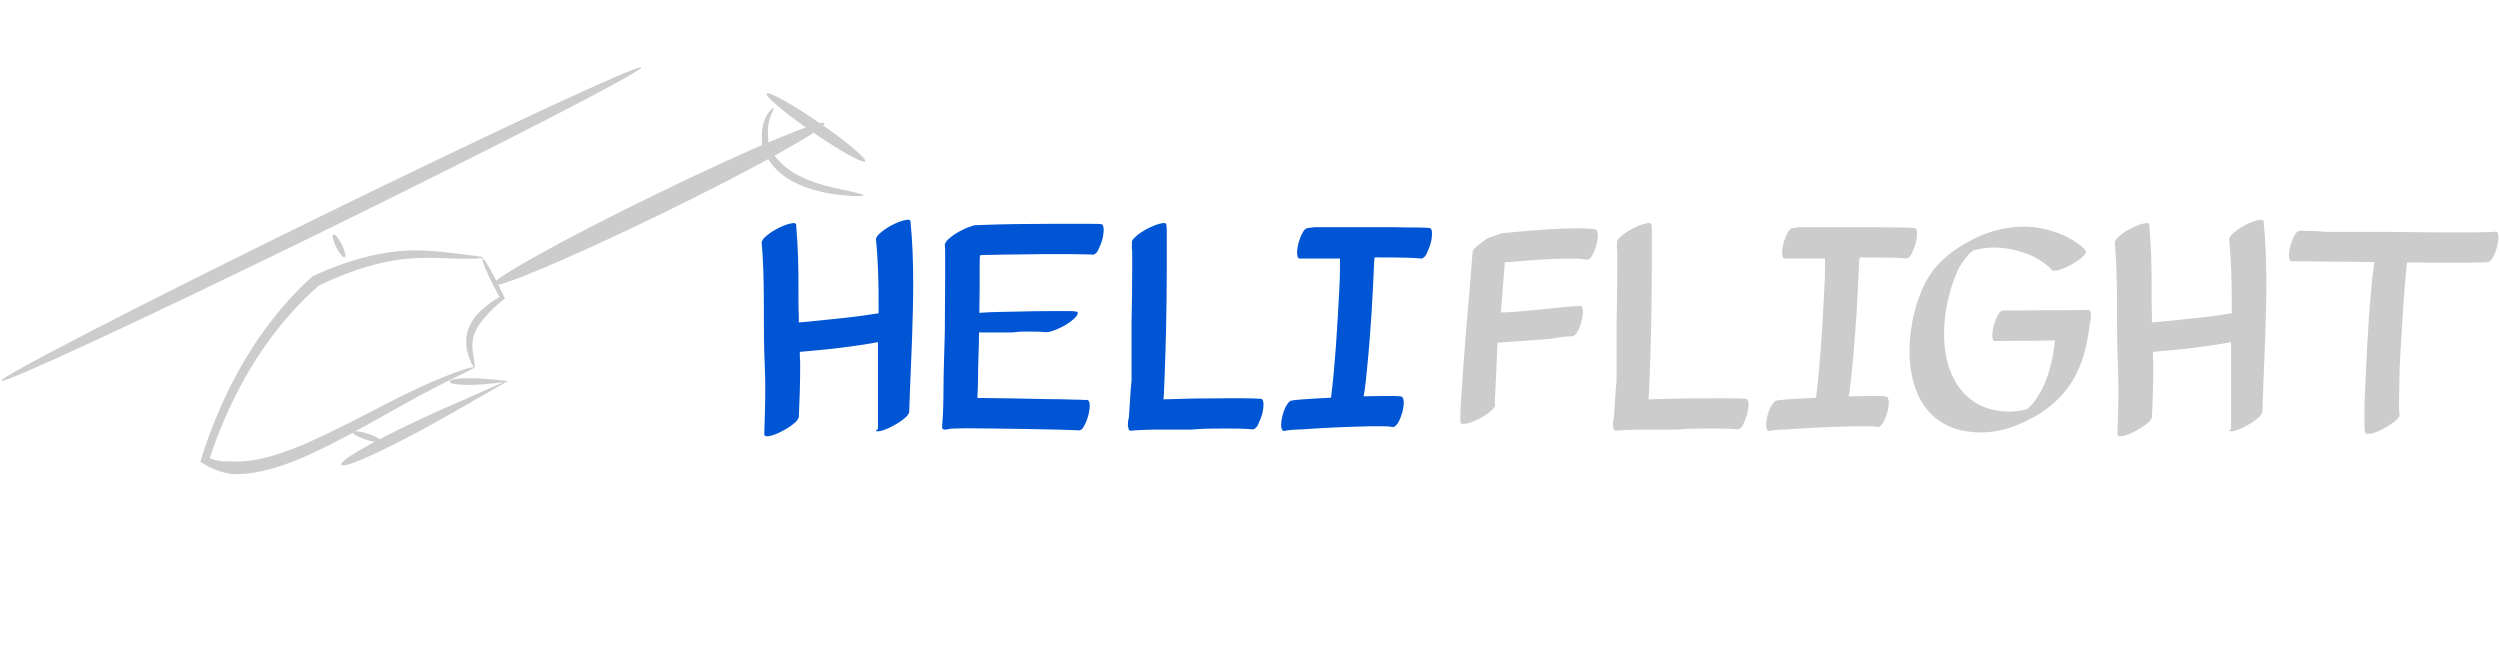 <?xml version="1.0" encoding="UTF-8" standalone="no"?>
<svg
   xmlns:dc="http://purl.org/dc/elements/1.1/"
   xmlns:cc="http://creativecommons.org/ns#"
   xmlns:rdf="http://www.w3.org/1999/02/22-rdf-syntax-ns#"
   xmlns:svg="http://www.w3.org/2000/svg"
   xmlns="http://www.w3.org/2000/svg"
   xmlns:sodipodi="http://sodipodi.sourceforge.net/DTD/sodipodi-0.dtd"
   xmlns:inkscape="http://www.inkscape.org/namespaces/inkscape"
   xml:space="preserve"
   style="enable-background:new -21 39.4 239.9 62.3;"
   viewBox="-21 39.4 239.9 62.3"
   y="0px"
   x="0px"
   inkscape:version="1.0 (4035a4fb49, 2020-05-01)"
   sodipodi:docname="light-wide-2.svg"
   id="svg4057"
   version="1.1"><defs
   id="defs33"><inkscape:path-effect
     fuse_tolerance="0"
     hide_knot="false"
     vertical_pattern="false"
     prop_units="false"
     tang_offset="0"
     normal_offset="0"
     spacing="0"
     scale_y_rel="false"
     prop_scale="0.65"
     copytype="single_stretched"
     pattern="M 0,5 C 0,2.24 2.24,0 5,0 7.76,0 10,2.24 10,5 10,7.76 7.76,10 5,10 2.24,10 0,7.76 0,5 Z"
     lpeversion="1"
     is_visible="true"
     id="path-effect857"
     effect="skeletal" /><inkscape:path-effect
     fuse_tolerance="0"
     hide_knot="false"
     vertical_pattern="false"
     prop_units="false"
     tang_offset="-1.9"
     normal_offset="0"
     spacing="0"
     scale_y_rel="false"
     prop_scale="1"
     copytype="single_stretched"
     pattern="M 0,5 C 0,2.24 2.24,0 5,0 7.76,0 10,2.24 10,5 10,7.76 7.76,10 5,10 2.24,10 0,7.76 0,5 Z"
     lpeversion="1"
     is_visible="true"
     id="path-effect861"
     effect="skeletal" /><inkscape:path-effect
     fuse_tolerance="0"
     hide_knot="false"
     vertical_pattern="false"
     prop_units="false"
     tang_offset="0"
     normal_offset="0"
     spacing="0"
     scale_y_rel="false"
     prop_scale="1"
     copytype="single_stretched"
     pattern="M 0,5 C 0,2.24 2.24,0 5,0 7.76,0 10,2.24 10,5 10,7.76 7.76,10 5,10 2.24,10 0,7.76 0,5 Z"
     lpeversion="1"
     is_visible="true"
     id="path-effect865"
     effect="skeletal" /><inkscape:path-effect
     fuse_tolerance="0"
     hide_knot="false"
     vertical_pattern="false"
     prop_units="false"
     tang_offset="0"
     normal_offset="0"
     spacing="0"
     scale_y_rel="false"
     prop_scale="0.73"
     copytype="single_stretched"
     pattern="M 0,5 C 0,2.24 2.24,0 5,0 7.76,0 10,2.24 10,5 10,7.76 7.76,10 5,10 2.24,10 0,7.76 0,5 Z"
     lpeversion="1"
     is_visible="true"
     id="path-effect873"
     effect="skeletal" /><inkscape:path-effect
     fuse_tolerance="0"
     hide_knot="false"
     vertical_pattern="false"
     prop_units="false"
     tang_offset="0"
     normal_offset="0"
     spacing="0"
     scale_y_rel="false"
     prop_scale="0.32"
     copytype="single_stretched"
     pattern="M 0,5 C 0,2.24 2.24,0 5,0 7.76,0 10,2.24 10,5 10,7.76 7.76,10 5,10 2.24,10 0,7.76 0,5 Z"
     lpeversion="1"
     is_visible="true"
     id="path-effect913"
     effect="skeletal" /><inkscape:path-effect
     fuse_tolerance="0"
     hide_knot="false"
     vertical_pattern="false"
     prop_units="false"
     tang_offset="0"
     normal_offset="0"
     spacing="0"
     scale_y_rel="false"
     prop_scale="0.4"
     copytype="single_stretched"
     pattern="M 0,5 C 0,2.24 2.24,0 5,0 7.76,0 10,2.24 10,5 10,7.76 7.76,10 5,10 2.24,10 0,7.76 0,5 Z"
     lpeversion="1"
     is_visible="true"
     id="path-effect921"
     effect="skeletal" /><inkscape:path-effect
     fuse_tolerance="0"
     hide_knot="false"
     vertical_pattern="false"
     prop_units="false"
     tang_offset="0"
     normal_offset="0"
     spacing="0"
     scale_y_rel="false"
     prop_scale="0.31"
     copytype="single_stretched"
     pattern="M 0,5 C 0,2.24 2.24,0 5,0 7.76,0 10,2.24 10,5 10,7.76 7.76,10 5,10 2.24,10 0,7.76 0,5 Z"
     lpeversion="1"
     is_visible="true"
     id="path-effect929"
     effect="skeletal" /><inkscape:path-effect
     fuse_tolerance="0"
     hide_knot="false"
     vertical_pattern="false"
     prop_units="false"
     tang_offset="0"
     normal_offset="0"
     spacing="0"
     scale_y_rel="false"
     prop_scale="0.4"
     copytype="single_stretched"
     pattern="m -8.794,7.398 c 0,-2.76 2.24,-5 5,-5 2.76,0 5,2.24 5,5 0,2.76 -2.24,5 -5,5 -2.76,0 -5,-2.24 -5,-5 z"
     lpeversion="1"
     is_visible="true"
     id="path-effect960"
     effect="skeletal" /><inkscape:path-effect
     fuse_tolerance="0"
     hide_knot="false"
     vertical_pattern="false"
     prop_units="false"
     tang_offset="0"
     normal_offset="0"
     spacing="0"
     scale_y_rel="false"
     prop_scale="0.5"
     copytype="single_stretched"
     pattern="m 80.4,311.236 c -2.583,-1.841 -3.185,-5.431 -1.344,-8.014 1.841,-2.583 5.432,-3.185 8.014,-1.344 2.583,1.841 3.185,5.431 1.344,8.014 -1.841,2.583 -5.432,3.185 -8.014,1.344 z"
     lpeversion="1"
     is_visible="true"
     id="path-effect3076"
     effect="skeletal" /></defs>
<style
   id="style2"
   type="text/css">
	.st0{fill:#FFBB00;}
	.st1{fill:#FFFFFF;}
</style>
<sodipodi:namedview
   inkscape:document-rotation="0"
   pagecolor="#ffffff"
   showguides="false"
   showborder="true"
   borderlayer="false"
   fit-margin-top="0"
   inkscape:cy="62.698837"
   showgrid="true"
   inkscape:zoom="5.4319211"
   inkscape:cx="168.80808"
   fit-margin-left="0"
   bordercolor="#666666"
   borderopacity="1.0"
   id="base"
   inkscape:document-units="px"
   inkscape:window-width="1920"
   fit-margin-right="0"
   inkscape:window-x="-8"
   fit-margin-bottom="0"
   inkscape:pageshadow="2"
   inkscape:window-height="1017"
   inkscape:window-y="-8"
   inkscape:showpageshadow="false"
   inkscape:current-layer="text1624"
   inkscape:pageopacity="0.0"
   inkscape:window-maximized="1">
	<inkscape:grid
   originx="-10.041"
   originy="-961.96"
   id="grid4093"
   type="xygrid" />
</sodipodi:namedview>
<g
   id="g30">
	
	
<g
   aria-label="HELIFLIGHT"
   transform="scale(1.094,0.914)"
   id="text1624"
   style="font-style:normal;font-weight:normal;font-size:43.74px;line-height:1.25;font-family:sans-serif;fill:#000000;fill-opacity:1;stroke:none;stroke-width:1.094"><g
     id="g892"><g
       id="g3089"
       style="enable-background:new -21 39.4 239.9 62.3;fill:#cccccc"
       inkscape:export-xdpi="35.392113"
       inkscape:export-ydpi="35.392113"
       transform="matrix(0.176,0,0,0.21,-2.97,50.514)"><path
         sodipodi:nodetypes="cccc"
         inkscape:original-d="M 144.30283,148.30013 C 99.532977,163.75639 41.030702,212.78079 9.9932703,194.66891 20.996881,159.89967 38.182195,129.25156 65.156124,105.1292 107.12065,85.580018 124.61489,93.220031 148.69987,93.537012"
         inkscape:path-effect="#path-effect857"
         id="path855"
         d="m 144.303,148.3 c 0.258,0.747 -13.24,6.262 -34.537,18.15 -8.451,4.723 -24.241,13.84 -36.539,20.106 -9.98,5.104 -21.899,10.8 -34.793,13.707 -4.976,1.126 -10.339,1.801 -15.841,1.411 -5.064,-0.95 -10.242,-2.897 -14.946,-6.101 2.261,-7.431 4.914,-14.941 8.003,-22.423 12.201,-29.554 28.87,-53.099 47.967,-70.357 0,0 1.1e-5,0 1.1e-5,0 18.953,-8.653 35.214,-12.608 49.939,-12.891 6.703,-0.095 13.241,0.57 17.946,1.133 11.061,1.319 17.205,1.987 17.199,2.502 -0.007,0.515 -6.343,0.815 -17.428,0.359 -4.629,-0.188 -11.233,-0.444 -17.562,-0.032 -13.995,0.842 -28.971,5.018 -47.015,13.6 -3e-6,0 -6e-6,0 -1e-5,0 -18.305,16.191 -34.314,37.888 -46.364,65.383 -3.051,6.961 -5.701,13.965 -7.992,20.917 3.183,1.399 6.957,1.843 10.746,1.582 4.65,0.401 9.423,-0.177 14.035,-1.133 12.004,-2.499 23.647,-7.841 33.649,-12.624 14.117,-6.775 26.472,-13.525 37.053,-18.813 21.877,-10.945 36.222,-15.223 36.48,-14.476 z"
         style="opacity:1;fill:#cccccc;fill-opacity:1;stroke:none;stroke-width:0;stroke-linecap:butt;stroke-linejoin:miter;stroke-miterlimit:4;stroke-dasharray:none;stroke-opacity:1" /><path
         inkscape:original-d="M 155.09556,106.3284 318.58545,26.382234"
         inkscape:path-effect="#path-effect861"
         id="path859"
         d="m 153.389,107.163 c -1.212,-2.479 34.808,-22.587 80.402,-44.882 45.594,-22.296 83.582,-38.378 84.795,-35.899 1.212,2.479 -34.808,22.587 -80.402,44.882 -45.594,22.296 -83.582,38.378 -84.795,35.899 z"
         style="fill:#cccccc;stroke:none;stroke-width:0.265px;stroke-linecap:butt;stroke-linejoin:miter;stroke-opacity:1" /><path
         inkscape:original-d="m 77.947508,197.06729 81.944822,-41.572 h -27.98116"
         inkscape:path-effect="#path-effect865"
         id="path863"
         d="m 77.948,197.067 c -1.249,-2.461 22.014,-15.225 51.925,-28.49 10.618,-4.709 20.607,-9.044 29.063,-12.853 -16.034,2.356 -27.024,1.551 -27.024,-0.229 0,-1.78 11.353,-2.585 28.938,-0.229 -8.043,4.562 -17.6,10.142 -27.928,16.059 -29.097,16.671 -53.725,28.203 -54.974,25.742 z"
         style="fill:#cccccc;stroke:none;stroke-width:0.265px;stroke-linecap:butt;stroke-linejoin:miter;stroke-opacity:1" /><path
         inkscape:original-d="M -91.538358,155.09556 227.44683,-1.5989233"
         inkscape:path-effect="#path-effect873"
         id="path871"
         d="M -91.538,155.096 C -92.427,153.287 -21.695,116.72 66.345,73.472 154.385,30.225 226.559,-3.407 227.447,-1.599 228.335,0.209 157.603,36.777 69.564,80.024 -18.476,123.272 -90.65,156.904 -91.538,155.096 Z"
         style="fill:#cccccc;stroke:none;stroke-width:0.265px;stroke-linecap:butt;stroke-linejoin:miter;stroke-opacity:1" /><path
         inkscape:original-d="m 83.72155,180.80292 13.805149,4.45327"
         inkscape:path-effect="#path-effect913"
         id="path911"
         d="m 83.722,180.803 c 0.271,-0.841 3.584,-0.525 7.394,0.704 3.81,1.229 6.683,2.909 6.411,3.749 -0.271,0.841 -3.584,0.525 -7.394,-0.704 -3.81,-1.229 -6.683,-2.909 -6.411,-3.749 z"
         style="fill:#cccccc;stroke:none;stroke-width:0.265px;stroke-linecap:butt;stroke-linejoin:miter;stroke-opacity:1" /><path
         sodipodi:nodetypes="ccc"
         inkscape:original-d="m 148.29402,93.964079 9.7972,19.594401 c -21.05089,14.71479 -16.99229,24.64682 -13.78839,34.74165"
         inkscape:path-effect="#path-effect921"
         id="path919"
         d="m 148.294,93.964 c 0.795,-0.397 5.495,7.833 11.193,19.949 0,0 1e-5,0 1e-5,0 -2.473,1.978 -5.132,4.237 -7.565,6.734 -1.386,1.422 -2.648,2.868 -3.78,4.359 -2.159,2.662 -3.658,5.319 -4.342,8.026 -0.689,2.586 -0.6,5.27 -0.356,7.398 0,0 0,0 0,0 0.543,4.688 1.343,7.717 0.859,7.87 -0.483,0.153 -2.116,-2.375 -3.456,-7.365 0,0 0,0 0,0 -0.62,-2.304 -1.036,-5.343 -0.444,-8.643 0.642,-3.381 2.249,-6.697 4.666,-9.748 1.162,-1.374 2.458,-2.66 3.879,-3.881 2.5,-2.147 5.208,-3.934 7.747,-5.459 0,0 0,0 0,0 -5.671,-10.621 -9.196,-18.843 -8.401,-19.24 z"
         style="fill:#cccccc;stroke:none;stroke-width:0.265px;stroke-linecap:butt;stroke-linejoin:miter;stroke-opacity:1" /><path
         sodipodi:nodetypes="cc"
         inkscape:original-d="m 73.924347,81.94024 5.698064,11.396124"
         inkscape:path-effect="#path-effect929"
         id="path927"
         d="m 73.924,81.94 c 0.765,-0.383 2.663,1.86 4.235,5.005 1.573,3.145 2.228,6.009 1.463,6.391 -0.765,0.383 -2.663,-1.86 -4.235,-5.005 -1.573,-3.145 -2.228,-6.009 -1.463,-6.391 z"
         style="fill:#cccccc;stroke:none;stroke-width:0.265px;stroke-linecap:butt;stroke-linejoin:miter;stroke-opacity:1" /><path
         sodipodi:nodetypes="ccc"
         inkscape:original-d="m 293.40242,18.787349 c -6.50312,10.020473 -3.63873,13.795946 -4.39703,19.98654 7.44208,11.129168 12.79715,19.138216 49.16688,23.584119"
         inkscape:path-effect="#path-effect960"
         id="path958"
         d="m 293.402,18.787 c 0.484,0.314 -2.882,4.593 -2.894,11.524 -0.07,2.207 0.488,4.831 0.114,8.078 1.65,2.22 3.505,4.771 5.551,6.843 1.698,1.869 3.682,3.594 5.925,5.087 0.541,0.36 1.089,0.702 1.643,1.025 0,0 0,10e-7 0,10e-7 8.118,4.79 17.828,6.877 23.951,8.194 6.505,1.399 10.544,2.29 10.479,2.82 -0.065,0.53 -4.182,0.633 -10.916,-0.074 -6.416,-0.674 -16.442,-2.312 -25.517,-7.483 0,-10e-7 -10e-6,-10e-7 -10e-6,-10e-7 -0.628,-0.362 -1.248,-0.746 -1.858,-1.153 -2.533,-1.688 -4.754,-3.664 -6.63,-5.822 -2.347,-2.879 -4.275,-6.043 -5.864,-8.667 0.387,-2.965 -0.056,-6.139 0.203,-9.036 0.968,-8.26 5.328,-11.649 5.812,-11.335 z"
         style="fill:#cccccc;stroke:none;stroke-width:0.265px;stroke-linecap:butt;stroke-linejoin:miter;stroke-opacity:1" /><path
         inkscape:original-d="m 289.8442,11.483057 49.1609,33.916338"
         inkscape:path-effect="#path-effect3076"
         id="path3074"
         d="m 298.827,20.523 c -10.526,-8.381 -12.082,-11.635 -3.472,-7.264 8.61,4.371 24.141,14.72 34.667,23.101 10.526,8.381 12.082,11.635 3.472,7.264 -8.61,-4.371 -24.141,-14.72 -34.667,-23.101 z"
         style="fill:#cccccc;stroke:none;stroke-width:0.304px;stroke-linecap:butt;stroke-linejoin:miter;stroke-opacity:1" /></g><path
       id="path856"
       style="fill:#0055d4;stroke-width:1.094"
       d="m 60.671,66.402 c 0,-0.029 0,-0.087 -0.029,-0.146 -0.058,-0.058 -0.117,-0.087 -0.204,-0.087 -0.058,0 -0.087,0.029 -0.146,0.029 -0.35,0.058 -0.7,0.233 -1.021,0.408 -0.408,0.233 -0.787,0.496 -1.108,0.816 l -0.262,0.262 c -0.117,0.146 -0.204,0.292 -0.262,0.467 0.175,2.187 0.233,4.374 0.233,6.59 v 1.254 c -1.866,0.379 -3.762,0.583 -5.657,0.816 -0.437,0.058 -0.904,0.117 -1.341,0.146 0,-0.525 0,-1.05 -0.029,-1.545 v -1.72 c 0,-2.304 -0.029,-4.636 -0.204,-6.94 0,-0.029 0,-0.087 -0.029,-0.146 -0.058,-0.058 -0.117,-0.087 -0.204,-0.087 -0.058,0 -0.087,0.029 -0.146,0.029 -0.35,0.058 -0.7,0.233 -1.021,0.408 -0.408,0.233 -0.787,0.496 -1.108,0.816 l -0.262,0.262 c -0.117,0.146 -0.204,0.292 -0.262,0.467 0.292,3.82 0.146,7.669 0.233,11.518 0.029,1.225 0.087,2.449 0.087,3.703 v 0.612 c 0,1.429 -0.058,2.887 -0.087,4.345 0,0.175 0.117,0.233 0.262,0.233 0.379,0 0.991,-0.35 1.137,-0.437 0.379,-0.233 0.787,-0.496 1.108,-0.816 l 0.262,-0.262 c 0.117,-0.146 0.204,-0.292 0.262,-0.467 0.058,-1.662 0.117,-3.324 0.117,-4.986 V 81.157 c -0.029,-0.379 -0.029,-0.729 -0.029,-1.108 l 2.333,-0.262 c 1.079,-0.117 2.158,-0.321 3.237,-0.496 l 1.283,-0.262 v 9.127 c -0.117,0.087 -0.175,0.146 -0.175,0.175 0,0.058 0.087,0.058 0.175,0.058 0.379,0 0.962,-0.35 1.108,-0.437 0.379,-0.233 0.787,-0.496 1.108,-0.816 l 0.262,-0.262 c 0.117,-0.146 0.204,-0.292 0.262,-0.467 0.087,-3.558 0.262,-7.144 0.321,-10.702 0.029,-0.991 0.029,-1.983 0.029,-2.974 0,-2.1 -0.058,-4.228 -0.233,-6.328 z" /><path
       id="path858"
       style="fill:#0055d4;stroke-width:1.094"
       d="m 77.413,66.636 c -0.292,-0.029 -0.583,-0.029 -0.846,-0.029 h -3.762 c -1.954,0 -3.907,0.029 -5.832,0.117 -0.233,0 -0.467,0.029 -0.7,0.029 l -0.204,0.087 c -0.262,0.087 -0.525,0.204 -0.758,0.35 -0.408,0.233 -0.787,0.496 -1.108,0.816 l -0.262,0.262 c -0.117,0.146 -0.204,0.292 -0.262,0.467 0.029,0.379 0.029,0.758 0.029,1.137 v 2.129 c 0,1.983 -0.029,3.966 -0.029,5.949 -0.029,2.041 -0.117,4.053 -0.117,6.094 0,1.254 -0.029,2.537 -0.117,3.791 v 0.146 c 0,0.175 0.117,0.233 0.262,0.233 0.146,0 0.321,-0.058 0.408,-0.087 0.146,-0.029 0.292,-0.029 0.437,-0.029 0.292,0 0.583,-0.029 0.846,-0.029 0.846,0 1.72,0.029 2.566,0.029 1.895,0.029 3.791,0.058 5.715,0.117 l 1.487,0.058 c 0.087,0 0.175,0 0.262,0.029 0.233,0 0.379,-0.262 0.437,-0.408 0.175,-0.35 0.292,-0.729 0.379,-1.079 0.087,-0.379 0.146,-0.787 0.146,-1.166 0,-0.117 -0.029,-0.496 -0.204,-0.554 h -0.35 c -0.262,-0.029 -0.496,-0.029 -0.758,-0.029 -0.816,-0.029 -1.633,-0.058 -2.449,-0.058 -1.925,-0.058 -3.849,-0.087 -5.774,-0.117 h -0.321 c 0.029,-0.7 0.058,-1.4 0.058,-2.129 0,-1.575 0.087,-3.178 0.087,-4.753 h 2.887 l 0.846,-0.087 h 1.225 c 0.262,0.029 0.554,0 0.816,0.058 h 0.146 c 0.262,0 0.496,-0.117 0.7,-0.204 0.437,-0.204 0.846,-0.437 1.196,-0.729 0.292,-0.233 0.583,-0.496 0.758,-0.816 0.058,-0.058 0.087,-0.175 0.087,-0.262 0,-0.087 -0.029,-0.146 -0.146,-0.146 -0.233,-0.058 -0.496,-0.058 -0.729,-0.058 h -1.254 c -1.108,0 -2.216,0.029 -3.324,0.058 -1.021,0.029 -2.012,0.029 -3.033,0.117 -0.029,0 -0.087,0 -0.146,0.029 0.029,-1.75 0.029,-3.499 0.029,-5.249 0,-0.292 0,-0.554 0.029,-0.816 0.204,-0.029 0.437,-0.029 0.642,-0.029 1.021,-0.029 2.041,-0.058 3.062,-0.058 1.079,-0.029 2.158,-0.029 3.237,-0.029 0.787,0 1.604,0 2.391,0.029 0.175,0 0.379,0 0.554,0.029 0.204,0 0.35,-0.233 0.437,-0.379 0,-0.029 0.292,-0.729 0.379,-1.108 0.087,-0.379 0.146,-0.787 0.146,-1.166 0,-0.117 -0.029,-0.525 -0.204,-0.554 z" /><path
       id="path860"
       style="fill:#0055d4;stroke-width:1.094"
       d="m 91.634,85.531 c 0,-0.087 -0.029,-0.525 -0.204,-0.554 -0.846,-0.058 -1.691,-0.058 -2.537,-0.058 -1.137,0 -2.304,0.029 -3.441,0.029 l -2.595,0.087 c 0.058,-0.642 0.058,-1.312 0.087,-1.954 0.058,-1.895 0.117,-3.762 0.146,-5.657 0.029,-2.012 0.058,-3.995 0.058,-6.007 v -4.112 c 0,-0.175 0,-0.35 -0.029,-0.554 0,-0.029 -0.029,-0.087 -0.029,-0.146 -0.058,-0.058 -0.117,-0.087 -0.204,-0.087 -0.058,0 -0.087,0 -0.146,0.029 -0.35,0.058 -0.7,0.233 -1.021,0.408 -0.408,0.233 -0.787,0.496 -1.137,0.816 l -0.233,0.262 c -0.146,0.146 -0.233,0.292 -0.262,0.467 v 0.496 c 0,0.175 0,0.321 0.029,0.467 v 1.954 c 0,1.866 -0.029,3.733 -0.058,5.628 v 6.036 c -0.117,1.283 -0.146,2.566 -0.233,3.849 -0.058,0.233 -0.087,0.525 -0.087,0.758 v 0.117 c 0,0.087 0,0.117 0.029,0.146 0.029,0.117 0.029,0.379 0.175,0.379 0.671,-0.087 1.341,-0.087 1.983,-0.117 h 3.324 c 1.05,-0.117 2.1,-0.117 3.149,-0.117 0.758,0 1.516,0 2.274,0.087 0.204,0 0.35,-0.233 0.437,-0.379 0,-0.029 0.292,-0.729 0.379,-1.108 0.087,-0.379 0.146,-0.787 0.146,-1.166 z" /><path
       id="path862"
       style="fill:#0055d4;stroke-width:1.094"
       d="m 106.27,68.764 c 0.087,-0.379 0.146,-0.787 0.146,-1.166 0,-0.117 -0.029,-0.525 -0.204,-0.554 -0.612,-0.058 -1.225,-0.058 -1.837,-0.058 -0.962,-0.029 -1.954,-0.029 -2.916,-0.029 h -5.336 l -0.583,0.087 c -0.233,0.029 -0.35,0.233 -0.437,0.408 -0.175,0.35 -0.292,0.729 -0.379,1.079 -0.087,0.379 -0.146,0.787 -0.146,1.166 0,0.087 0.029,0.554 0.204,0.554 h 3.558 v 1.05 c 0,0.7 -0.029,1.429 -0.058,2.129 -0.087,1.983 -0.175,3.966 -0.292,5.92 -0.117,1.837 -0.233,3.674 -0.437,5.511 l -1.371,0.087 c -0.642,0.058 -1.283,0.087 -1.895,0.175 -0.117,0.029 -0.204,0.058 -0.292,0.058 -0.058,0.058 -0.087,0.117 -0.146,0.146 -0.117,0.175 -0.204,0.35 -0.292,0.525 -0.146,0.408 -0.262,0.816 -0.321,1.225 -0.029,0.204 -0.058,0.408 -0.058,0.612 0,0.117 0,0.262 0.029,0.379 l 0.087,0.204 c 0.029,0.058 0.087,0.087 0.146,0.087 0.029,0 0.058,0 0.087,-0.029 0.496,-0.117 1.021,-0.117 1.516,-0.146 0.991,-0.087 1.954,-0.146 2.916,-0.204 1.021,-0.058 2.012,-0.087 3.004,-0.117 h 0.962 c 0.321,0 0.612,0 0.933,0.058 0.058,0 0.087,0 0.117,0.029 0.204,0 0.35,-0.292 0.437,-0.408 0.175,-0.35 0.292,-0.729 0.379,-1.079 0.087,-0.379 0.146,-0.787 0.146,-1.166 -0.029,-0.146 -0.029,-0.496 -0.204,-0.554 -0.204,-0.058 -0.408,-0.029 -0.583,-0.058 h -1.05 c -0.583,0 -1.137,0.029 -1.691,0.029 l 0.087,-0.554 c 0.087,-0.729 0.146,-1.458 0.204,-2.187 0.175,-1.983 0.292,-3.966 0.408,-5.949 0.087,-1.837 0.175,-3.674 0.233,-5.511 0.029,-0.117 0.029,-0.262 0.029,-0.379 0.962,0 1.954,0 2.916,0.029 0.379,0.029 0.787,0.029 1.166,0.087 0.204,0 0.35,-0.233 0.437,-0.379 0,-0.029 0.292,-0.729 0.379,-1.108 z" /><path
       id="path864"
       style="fill:#cccccc;stroke-width:1.094"
       d="m 120.733,67.19 c -0.496,-0.087 -0.991,-0.117 -1.487,-0.117 -0.437,0 -0.875,0.029 -1.312,0.029 -1.108,0.058 -2.216,0.146 -3.324,0.262 l -1.866,0.204 c -0.35,0.029 -0.875,0.321 -1.079,0.408 -0.321,0 -0.933,0.612 -1.166,0.846 l -0.262,0.262 c -0.146,0.146 -0.233,0.292 -0.262,0.467 l -0.292,4.345 c -0.146,2.129 -0.321,4.287 -0.437,6.415 0,0.117 -0.029,0.204 -0.029,0.321 -0.117,1.72 -0.204,3.441 -0.292,5.161 0,0.35 -0.029,0.7 -0.029,1.079 0,0.204 0,0.437 0.029,0.671 0.058,0.029 0.087,0.058 0.146,0.058 h 0.146 c 0.117,0 0.233,-0.029 0.35,-0.058 0.408,-0.146 0.787,-0.35 1.166,-0.583 0.35,-0.262 0.7,-0.525 0.962,-0.846 l 0.175,-0.262 c 0.058,-0.058 0.087,-0.117 0.087,-0.204 0,-0.029 0,-0.087 -0.029,-0.117 v -0.292 c 0,-0.233 0,-0.467 0.029,-0.7 l 0.204,-5.453 4.724,-0.408 c 0.583,-0.146 1.196,-0.262 1.808,-0.262 0.233,-0.029 0.35,-0.233 0.437,-0.408 0.175,-0.321 0.292,-0.7 0.379,-1.079 0.087,-0.379 0.146,-0.787 0.146,-1.166 -0.029,-0.087 -0.029,-0.525 -0.204,-0.525 -0.816,0 -1.691,0.146 -2.508,0.233 -1.108,0.146 -2.216,0.262 -3.324,0.379 -0.321,0.029 -0.671,0.058 -0.991,0.058 h -0.175 l 0.35,-5.249 c 1.312,-0.146 2.595,-0.262 3.907,-0.35 0.612,-0.029 1.254,-0.058 1.866,-0.058 0.467,0 0.962,0.029 1.429,0.117 0.233,0 0.379,-0.262 0.437,-0.408 0.175,-0.321 0.292,-0.7 0.379,-1.079 0.087,-0.379 0.146,-0.787 0.146,-1.166 -0.029,-0.117 -0.029,-0.496 -0.233,-0.525 z" /><path
       id="path866"
       style="fill:#cccccc;stroke-width:1.094"
       d="m 134.179,85.531 c 0,-0.087 -0.029,-0.525 -0.204,-0.554 -0.846,-0.058 -1.691,-0.058 -2.537,-0.058 -1.137,0 -2.304,0.029 -3.441,0.029 l -2.595,0.087 c 0.058,-0.642 0.058,-1.312 0.087,-1.954 0.058,-1.895 0.117,-3.762 0.146,-5.657 0.029,-2.012 0.058,-3.995 0.058,-6.007 v -4.112 c 0,-0.175 0,-0.35 -0.029,-0.554 0,-0.029 -0.029,-0.087 -0.029,-0.146 -0.058,-0.058 -0.117,-0.087 -0.204,-0.087 -0.058,0 -0.087,0 -0.146,0.029 -0.35,0.058 -0.7,0.233 -1.021,0.408 -0.408,0.233 -0.787,0.496 -1.137,0.816 l -0.233,0.262 c -0.146,0.146 -0.233,0.292 -0.262,0.467 v 0.496 c 0,0.175 0,0.321 0.029,0.467 v 1.954 c 0,1.866 -0.029,3.733 -0.058,5.628 v 6.036 c -0.117,1.283 -0.146,2.566 -0.233,3.849 -0.058,0.233 -0.087,0.525 -0.087,0.758 v 0.117 c 0,0.087 0,0.117 0.029,0.146 0.029,0.117 0.029,0.379 0.175,0.379 0.671,-0.087 1.341,-0.087 1.983,-0.117 h 3.324 c 1.05,-0.117 2.1,-0.117 3.149,-0.117 0.758,0 1.516,0 2.274,0.087 0.204,0 0.35,-0.233 0.437,-0.379 0,-0.029 0.292,-0.729 0.379,-1.108 0.087,-0.379 0.146,-0.787 0.146,-1.166 z" /><path
       id="path868"
       style="fill:#cccccc;stroke-width:1.094"
       d="m 148.814,68.764 c 0.087,-0.379 0.146,-0.787 0.146,-1.166 0,-0.117 -0.029,-0.525 -0.204,-0.554 -0.612,-0.058 -1.225,-0.058 -1.837,-0.058 -0.962,-0.029 -1.954,-0.029 -2.916,-0.029 h -5.336 l -0.583,0.087 c -0.233,0.029 -0.35,0.233 -0.437,0.408 -0.175,0.35 -0.292,0.729 -0.379,1.079 -0.087,0.379 -0.146,0.787 -0.146,1.166 0,0.087 0.029,0.554 0.204,0.554 h 3.558 v 1.05 c 0,0.7 -0.029,1.429 -0.058,2.129 -0.087,1.983 -0.175,3.966 -0.292,5.92 -0.117,1.837 -0.233,3.674 -0.437,5.511 l -1.371,0.087 c -0.642,0.058 -1.283,0.087 -1.895,0.175 -0.117,0.029 -0.204,0.058 -0.292,0.058 -0.058,0.058 -0.087,0.117 -0.146,0.146 -0.117,0.175 -0.204,0.35 -0.292,0.525 -0.146,0.408 -0.262,0.816 -0.321,1.225 -0.029,0.204 -0.058,0.408 -0.058,0.612 0,0.117 0,0.262 0.029,0.379 l 0.087,0.204 c 0.029,0.058 0.087,0.087 0.146,0.087 0.029,0 0.058,0 0.087,-0.029 0.496,-0.117 1.021,-0.117 1.516,-0.146 0.991,-0.087 1.954,-0.146 2.916,-0.204 1.021,-0.058 2.012,-0.087 3.003,-0.117 h 0.962 c 0.321,0 0.612,0 0.933,0.058 0.058,0 0.087,0 0.117,0.029 0.204,0 0.35,-0.292 0.437,-0.408 0.175,-0.35 0.292,-0.729 0.379,-1.079 0.087,-0.379 0.146,-0.787 0.146,-1.166 -0.029,-0.146 -0.029,-0.496 -0.204,-0.554 -0.204,-0.058 -0.408,-0.029 -0.583,-0.058 h -1.05 c -0.583,0 -1.137,0.029 -1.691,0.029 l 0.087,-0.554 c 0.087,-0.729 0.146,-1.458 0.204,-2.187 0.175,-1.983 0.292,-3.966 0.408,-5.949 0.087,-1.837 0.175,-3.674 0.233,-5.511 0.029,-0.117 0.029,-0.262 0.029,-0.379 0.962,0 1.954,0 2.916,0.029 0.379,0.029 0.787,0.029 1.166,0.087 0.204,0 0.35,-0.233 0.437,-0.379 0,-0.029 0.292,-0.729 0.379,-1.108 z" /><path
       id="path870"
       style="fill:#cccccc;stroke-width:1.094"
       d="m 164.218,76.2 c 0,-0.087 -0.029,-0.554 -0.204,-0.554 -1.341,0.029 -2.654,0.029 -3.966,0.029 -1.166,0.029 -2.362,0.029 -3.528,0.029 -0.233,0 -0.35,0.262 -0.437,0.408 -0.175,0.35 -0.292,0.729 -0.379,1.079 -0.087,0.379 -0.146,0.787 -0.146,1.166 0,0.087 0.029,0.554 0.204,0.554 1.341,-0.029 2.654,-0.029 3.966,-0.029 0.437,-0.029 0.875,-0.029 1.341,-0.029 0,0.058 -0.029,0.087 -0.029,0.146 -0.058,0.496 -0.087,0.991 -0.175,1.458 -0.175,1.166 -0.467,2.333 -0.904,3.412 -0.262,0.583 -0.554,1.166 -0.904,1.691 -0.087,0.058 -0.146,0.146 -0.204,0.233 -0.058,0.058 -0.117,0.117 -0.146,0.175 -0.058,0.058 -0.087,0.087 -0.117,0.087 -0.117,0.058 -0.233,0.087 -0.35,0.117 -0.379,0.087 -0.787,0.146 -1.166,0.146 -0.904,0 -1.808,-0.204 -2.595,-0.671 -1.75,-1.05 -2.595,-3.033 -2.945,-4.986 -0.029,-0.117 -0.058,-0.233 -0.058,-0.379 -0.117,-0.729 -0.146,-1.458 -0.146,-2.187 0,-1.691 0.262,-3.412 0.7,-5.045 0.146,-0.554 0.321,-1.108 0.525,-1.633 0.233,-0.496 0.496,-0.991 0.816,-1.429 0.058,-0.117 0.146,-0.204 0.233,-0.321 l 0.117,-0.087 0.117,-0.146 c 0.029,0 0.087,-0.029 0.117,-0.058 0.029,0 0.087,0 0.117,-0.029 l 0.321,-0.087 c 0.408,-0.117 0.846,-0.146 1.283,-0.175 1.225,0.029 2.42,0.35 3.499,0.962 0.612,0.379 1.166,0.816 1.604,1.4 0.029,0.058 0.117,0.087 0.204,0.087 0.146,0 0.321,-0.058 0.437,-0.087 0.379,-0.146 0.787,-0.35 1.137,-0.612 0.35,-0.233 0.7,-0.496 0.962,-0.816 0.058,-0.087 0.262,-0.321 0.262,-0.496 0,-0.029 0,-0.087 -0.029,-0.117 -0.525,-0.7 -1.225,-1.196 -2.012,-1.633 -0.787,-0.408 -1.691,-0.7 -2.595,-0.816 -0.262,-0.029 -0.554,-0.058 -0.816,-0.058 -0.816,0 -1.633,0.146 -2.42,0.379 -0.7,0.233 -1.4,0.554 -2.012,0.933 -0.816,0.496 -1.604,1.05 -2.274,1.75 -0.554,0.554 -1.05,1.137 -1.429,1.837 -0.379,0.612 -0.642,1.254 -0.875,1.954 -0.408,1.166 -0.7,2.42 -0.846,3.645 -0.117,0.846 -0.175,1.662 -0.175,2.508 0,0.379 0,0.787 0.029,1.166 0.087,1.137 0.292,2.304 0.671,3.383 0.35,0.933 0.846,1.808 1.545,2.508 0.7,0.7 1.633,1.196 2.595,1.4 0.437,0.087 0.904,0.146 1.341,0.146 0.758,0 1.516,-0.117 2.216,-0.35 0.816,-0.262 1.575,-0.671 2.304,-1.137 0.612,-0.379 1.196,-0.846 1.691,-1.341 0.787,-0.758 1.429,-1.662 1.925,-2.624 0.408,-0.846 0.729,-1.75 0.962,-2.654 0.233,-0.991 0.408,-2.012 0.496,-3.033 0.087,-0.437 0.146,-0.787 0.146,-1.166 z" /><path
       id="path872"
       style="fill:#cccccc;stroke-width:1.094"
       d="m 179.362,66.402 c 0,-0.029 0,-0.087 -0.029,-0.146 -0.058,-0.058 -0.117,-0.087 -0.204,-0.087 -0.058,0 -0.087,0.029 -0.146,0.029 -0.35,0.058 -0.7,0.233 -1.021,0.408 -0.408,0.233 -0.787,0.496 -1.108,0.816 l -0.262,0.262 c -0.117,0.146 -0.204,0.292 -0.262,0.467 0.175,2.187 0.233,4.374 0.233,6.59 v 1.254 c -1.866,0.379 -3.762,0.583 -5.657,0.816 -0.437,0.058 -0.904,0.117 -1.341,0.146 0,-0.525 0,-1.05 -0.029,-1.545 v -1.72 c 0,-2.304 -0.029,-4.636 -0.204,-6.94 0,-0.029 0,-0.087 -0.029,-0.146 -0.058,-0.058 -0.117,-0.087 -0.204,-0.087 -0.058,0 -0.087,0.029 -0.146,0.029 -0.35,0.058 -0.7,0.233 -1.021,0.408 -0.408,0.233 -0.787,0.496 -1.108,0.816 l -0.262,0.262 c -0.117,0.146 -0.204,0.292 -0.262,0.467 0.292,3.82 0.146,7.669 0.233,11.518 0.029,1.225 0.087,2.449 0.087,3.703 v 0.612 c 0,1.429 -0.058,2.887 -0.087,4.345 0,0.175 0.117,0.233 0.262,0.233 0.379,0 0.991,-0.35 1.137,-0.437 0.379,-0.233 0.787,-0.496 1.108,-0.816 l 0.262,-0.262 c 0.117,-0.146 0.204,-0.292 0.262,-0.467 0.058,-1.662 0.117,-3.324 0.117,-4.986 V 81.157 c -0.029,-0.379 -0.029,-0.729 -0.029,-1.108 l 2.333,-0.262 c 1.079,-0.117 2.158,-0.321 3.237,-0.496 l 1.283,-0.262 v 9.127 c -0.117,0.087 -0.175,0.146 -0.175,0.175 0,0.058 0.087,0.058 0.175,0.058 0.379,0 0.962,-0.35 1.108,-0.437 0.379,-0.233 0.787,-0.496 1.108,-0.816 l 0.262,-0.262 c 0.117,-0.146 0.204,-0.292 0.262,-0.467 0.087,-3.558 0.262,-7.144 0.321,-10.702 0.029,-0.991 0.029,-1.983 0.029,-2.974 0,-2.1 -0.058,-4.228 -0.233,-6.328 z" /><path
       id="path874"
       style="fill:#cccccc;stroke-width:1.094"
       d="m 196.658,70.689 c 0.525,0 1.021,0 1.545,-0.029 0.262,0 0.525,0 0.787,-0.029 0.233,-0.058 0.321,-0.233 0.437,-0.408 0.175,-0.35 0.292,-0.729 0.379,-1.079 0.087,-0.379 0.146,-0.787 0.146,-1.166 0,-0.058 -0.029,-0.583 -0.204,-0.554 -0.379,0.058 -0.758,0.058 -1.137,0.058 -0.729,0.029 -1.458,0.029 -2.187,0.029 -1.983,0 -3.966,-0.029 -5.949,-0.058 h -5.628 c -0.787,-0.087 -1.545,-0.117 -2.304,-0.117 -0.233,0.029 -0.35,0.233 -0.437,0.408 -0.175,0.35 -0.292,0.729 -0.379,1.079 -0.087,0.379 -0.146,0.787 -0.146,1.166 0,0.087 0.029,0.554 0.204,0.554 h 0.962 c 0.787,0 1.545,0.029 2.304,0.029 1.341,0 2.683,0.029 4.024,0.058 -0.029,0.175 -0.058,0.35 -0.058,0.525 -0.087,0.7 -0.146,1.371 -0.204,2.041 -0.146,1.925 -0.262,3.878 -0.35,5.803 -0.087,1.954 -0.175,3.937 -0.233,5.89 -0.029,0.729 -0.029,1.458 -0.029,2.187 0,0.437 0,0.846 0.029,1.254 l 0.058,0.262 0.117,0.058 h 0.146 c 0.117,0 0.262,-0.029 0.379,-0.058 0.379,-0.146 0.787,-0.35 1.137,-0.612 0.35,-0.233 0.7,-0.496 0.962,-0.816 l 0.175,-0.262 c 0.058,-0.058 0.087,-0.117 0.087,-0.204 0,-0.058 0,-0.087 -0.029,-0.146 -0.029,-0.35 -0.029,-0.7 -0.029,-1.079 0,-0.7 0.029,-1.429 0.029,-2.129 0,-1.954 0.146,-3.907 0.233,-5.861 0.087,-1.954 0.204,-3.878 0.35,-5.832 l 0.087,-0.991 c 1.575,0.029 3.149,0.029 4.724,0.029 z" /></g></g></g>
</svg>
